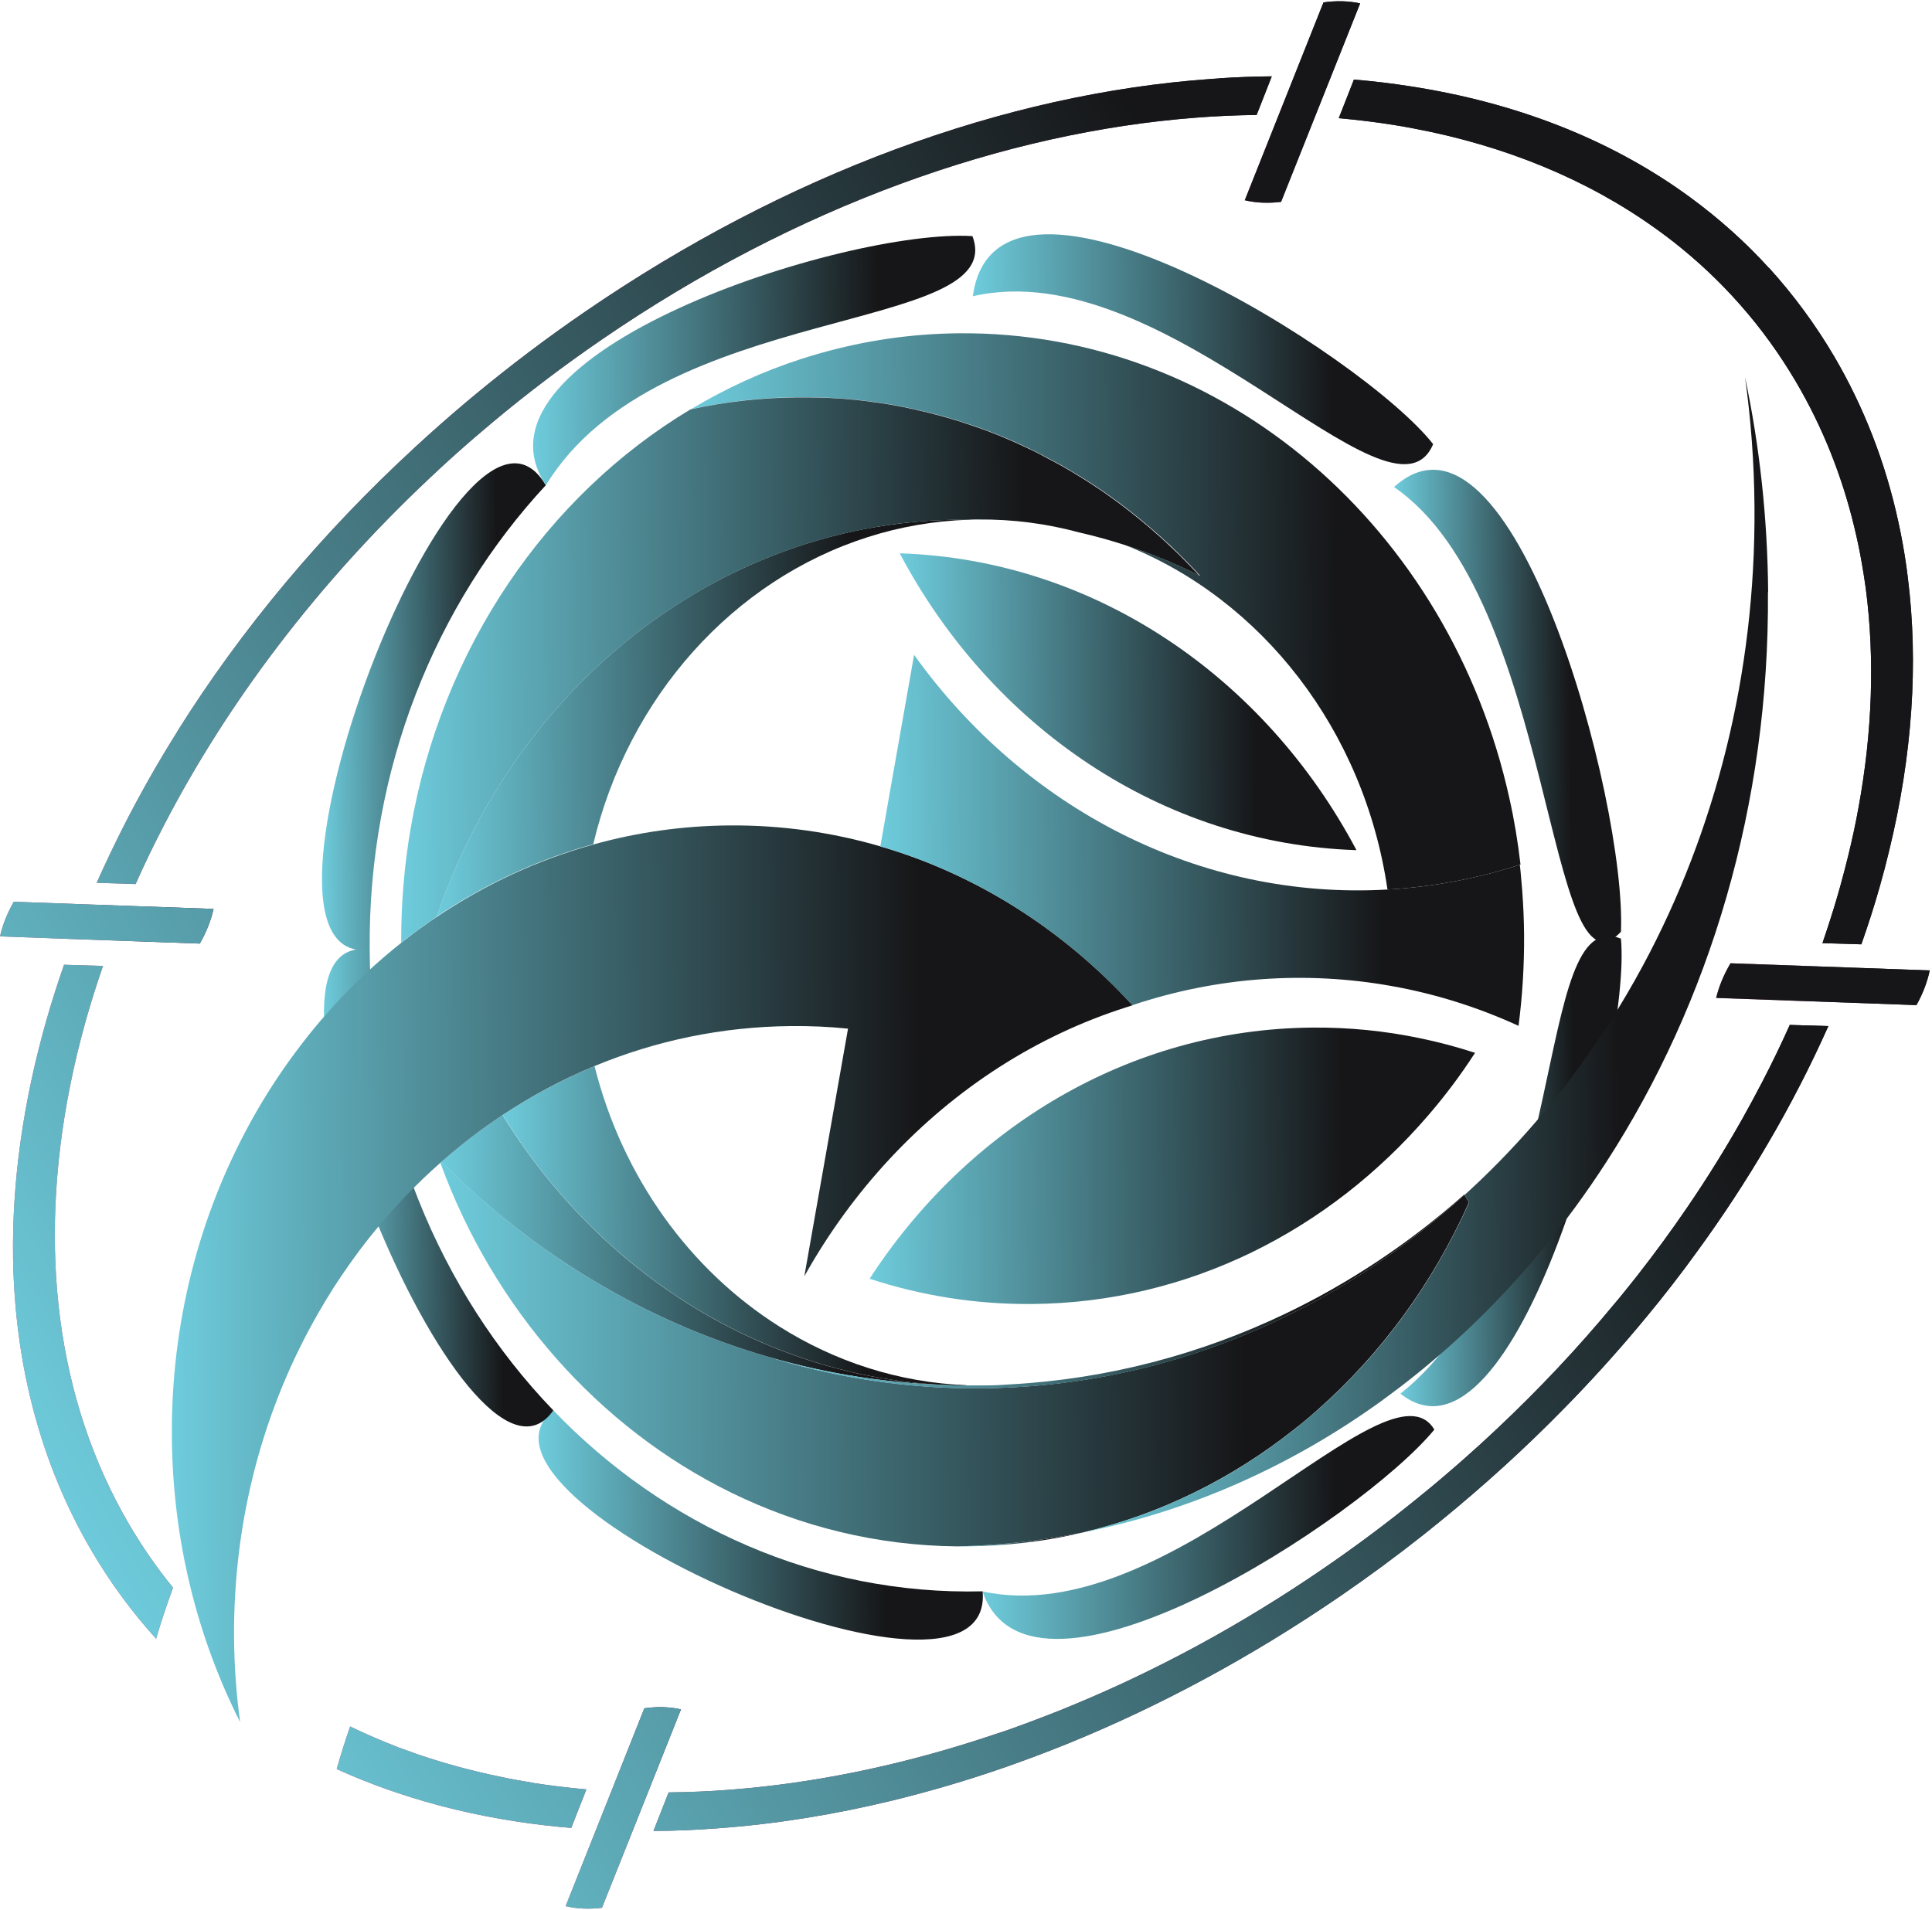 <svg width="358" height="354" viewBox="0 0 358 354" fill="none" xmlns="http://www.w3.org/2000/svg">
<path d="M225.933 14.527C225.456 14.546 224.96 14.586 224.483 14.626C186.084 17.323 145.556 32.297 108.479 57.723C101.412 62.562 94.621 67.699 88.123 73.074C87.499 73.59 86.893 74.105 86.269 74.621C83.094 77.299 79.992 80.036 76.963 82.832C59.617 98.798 44.713 116.608 32.856 135.549V135.588C29.35 141.161 26.119 146.854 23.164 152.625C21.31 156.255 19.567 159.924 17.915 163.613L22.797 163.771L25.128 163.851C26.78 160.142 28.561 156.453 30.47 152.784C42.235 130.134 58.847 108.139 79.606 88.623C81.992 86.362 84.434 84.141 86.948 81.959C87.536 81.444 88.123 80.928 88.729 80.432C88.967 80.214 89.206 80.016 89.445 79.817C90.032 79.302 90.619 78.806 91.225 78.31C97.668 72.915 104.441 67.779 111.562 62.9C147.667 38.128 186.286 24.503 221.656 21.805C225.419 21.508 229.164 21.349 232.853 21.309L235.074 15.657L235.661 14.15C232.467 14.169 229.237 14.289 226.006 14.507L225.933 14.527ZM11.876 178.785C10.664 182.256 9.563 185.687 8.59 189.118C4.259 204.33 2.203 219.146 2.423 233.207C2.423 233.207 2.423 233.207 2.423 233.227C2.753 253.1 7.617 271.505 17.015 287.491C20.466 293.361 24.449 298.776 28.928 303.714C29.846 300.561 30.91 297.407 32.066 294.254C29.13 290.664 26.45 286.797 24.027 282.691C10.279 259.288 7.104 230.926 12.941 201.494C13.73 197.508 14.684 193.501 15.804 189.495C16.777 186.004 17.878 182.514 19.089 179.023L11.876 178.805V178.785ZM98.842 330.43C96.787 330.092 94.731 329.735 92.73 329.299C87.297 328.189 82.047 326.741 76.981 324.995C76.376 324.777 75.77 324.559 75.183 324.341C74.705 324.162 74.228 323.984 73.751 323.825C73.145 323.587 72.558 323.349 71.971 323.111C69.548 322.139 67.18 321.088 64.885 319.978C63.968 322.615 63.142 325.233 62.389 327.871C65.381 329.22 68.465 330.469 71.64 331.6C72.264 331.818 72.888 332.036 73.549 332.254C80.579 334.634 88.031 336.419 95.85 337.609C99.118 338.105 102.458 338.502 105.854 338.779L107.01 335.824L108.662 331.64C105.34 331.342 102.073 330.945 98.842 330.45V330.43ZM327.804 49.691C323.454 44.891 318.608 40.568 313.358 36.7C312.899 36.363 312.441 36.026 311.963 35.688C297.867 25.673 280.76 18.989 261.34 15.994C257.926 15.459 254.439 15.042 250.878 14.745L249.226 18.969L248.069 21.904C251.593 22.222 255.063 22.638 258.477 23.194C259.67 23.392 260.863 23.59 262.056 23.828C278.814 27.002 294.012 33.19 306.787 42.352C307.228 42.67 307.668 42.987 308.127 43.324C308.311 43.463 308.476 43.602 308.659 43.721C309.1 44.058 309.54 44.395 309.981 44.733C314.496 48.263 318.681 52.19 322.481 56.513C326.335 60.877 329.786 65.656 332.833 70.833C337.734 79.183 341.295 88.147 343.571 97.568C344.14 99.889 344.635 102.249 345.039 104.649C345.149 105.244 345.241 105.839 345.333 106.414C345.388 106.731 345.425 107.048 345.48 107.366C345.572 107.961 345.645 108.536 345.737 109.131C347.425 122.122 346.93 135.767 344.379 149.69C343.846 152.685 343.185 155.679 342.451 158.694C341.992 160.558 341.497 162.442 340.983 164.307C340.634 165.536 340.285 166.766 339.9 168.016C339.698 168.69 339.478 169.384 339.257 170.078C338.817 171.467 338.358 172.875 337.881 174.263C337.826 174.442 337.771 174.62 337.697 174.799L341.79 174.918L344.911 175.017C346.159 171.467 347.297 167.936 348.288 164.426C348.931 162.185 349.518 159.944 350.05 157.722C354.364 140.031 355.52 122.935 353.519 107.029C353.446 106.414 353.372 105.799 353.281 105.184C352.877 102.288 352.363 99.413 351.739 96.596C349.353 85.688 345.388 75.454 339.863 66.033C336.376 60.123 332.356 54.669 327.841 49.691H327.804ZM331.64 189.971C330.025 193.581 328.281 197.19 326.409 200.78C325.253 203.001 324.059 205.203 322.83 207.404C319.709 212.938 316.295 218.432 312.606 223.826C309.724 228.051 306.677 232.216 303.465 236.321C302.951 236.976 302.437 237.63 301.905 238.285C301.501 238.8 301.079 239.316 300.657 239.832C300.143 240.466 299.61 241.121 299.06 241.755C292.47 249.728 285.22 257.443 277.401 264.802C275.51 266.587 273.565 268.372 271.582 270.117C270.72 270.89 269.875 271.624 268.994 272.378C267.728 273.489 266.443 274.56 265.14 275.65C264.258 276.384 263.341 277.138 262.423 277.872C256.953 282.314 251.245 286.578 245.316 290.644C229.953 301.196 214.112 309.724 198.272 316.229C196.95 316.784 195.629 317.3 194.307 317.816C193.555 318.113 192.784 318.411 192.031 318.688C190.508 319.264 188.984 319.839 187.461 320.374C187.369 320.394 187.296 320.434 187.204 320.473C186.543 320.711 185.882 320.93 185.221 321.148C185.166 321.148 185.13 321.187 185.075 321.187C184.689 321.326 184.304 321.445 183.937 321.564C183.331 321.763 182.743 321.961 182.138 322.159C182.009 322.199 181.899 322.239 181.771 322.278C166.077 327.375 150.53 330.509 135.553 331.679C131.625 331.996 127.733 332.155 123.897 332.195L121.089 339.335C124.98 339.335 128.926 339.156 132.873 338.859C143.592 338.085 154.495 336.34 165.435 333.682C172.153 332.036 178.889 330.073 185.607 327.752C185.919 327.633 186.249 327.534 186.58 327.415C187.314 327.157 188.066 326.899 188.801 326.622C190.93 325.868 193.041 325.055 195.17 324.222C195.978 323.905 196.785 323.587 197.574 323.27C214.847 316.269 231.935 307.066 248.345 295.821C253.668 292.171 258.844 288.344 263.855 284.377C264.827 283.603 265.782 282.83 266.736 282.057C274.904 275.412 282.65 268.372 289.864 260.994C294.636 256.134 299.188 251.117 303.502 245.98C304.052 245.306 304.621 244.651 305.172 243.977C308.384 240.089 311.468 236.123 314.386 232.077C319.14 225.572 323.509 218.908 327.492 212.105C329.621 208.495 331.622 204.846 333.512 201.177C335.384 197.547 337.147 193.858 338.799 190.169L331.585 189.951L331.64 189.971Z" fill="url(#paint0_linear_357_136)"/>
<path d="M252.034 0.623L237.386 37.414C235 37.711 232.724 37.612 230.65 37.116L245.242 0.445C247.629 0.108 249.923 0.167 252.016 0.623H252.034Z" fill="url(#paint1_linear_357_136)"/>
<path d="M126.191 316.784L117.216 339.335L111.544 353.575C109.158 353.872 106.882 353.773 104.808 353.277L113.288 331.977L119.4 316.606C121.786 316.269 124.08 316.328 126.173 316.804L126.191 316.784Z" fill="url(#paint2_linear_357_136)"/>
<path d="M357.576 179.856C357.135 181.998 356.291 184.18 355.116 186.282L333.567 185.508L318.002 184.953C318.516 182.811 319.416 180.629 320.664 178.527L336.137 179.082L343.332 179.34L357.613 179.856H357.576Z" fill="url(#paint3_linear_357_136)"/>
<path d="M39.574 168.452C39.096 170.594 38.234 172.756 37.022 174.878L13.62 174.045L0 173.549C0.477 171.407 1.34 169.245 2.551 167.123L16.171 167.619L39.574 168.452Z" fill="url(#paint4_linear_357_136)"/>
<path d="M225.933 14.527C225.456 14.546 224.96 14.586 224.483 14.626C186.084 17.323 145.556 32.297 108.479 57.723C101.412 62.562 94.621 67.699 88.123 73.074C87.499 73.59 86.893 74.105 86.269 74.621C83.094 77.299 79.992 80.036 76.963 82.832C59.617 98.798 44.713 116.608 32.856 135.549V135.588C29.35 141.161 26.119 146.854 23.164 152.625C21.31 156.255 19.567 159.924 17.915 163.613L22.797 163.771L25.128 163.851C26.78 160.142 28.561 156.453 30.47 152.784C42.235 130.134 58.847 108.139 79.606 88.623C81.992 86.362 84.434 84.141 86.948 81.959C87.536 81.444 88.123 80.928 88.729 80.432C88.967 80.214 89.206 80.016 89.445 79.817C90.032 79.302 90.619 78.806 91.225 78.31C97.668 72.915 104.441 67.779 111.562 62.9C147.667 38.128 186.286 24.503 221.656 21.805C225.419 21.508 229.164 21.349 232.853 21.309L235.074 15.657L235.661 14.15C232.467 14.169 229.237 14.289 226.006 14.507L225.933 14.527ZM11.876 178.785C10.664 182.256 9.563 185.687 8.59 189.118C4.259 204.33 2.203 219.146 2.423 233.207C2.423 233.207 2.423 233.207 2.423 233.227C2.753 253.1 7.617 271.505 17.015 287.491C20.466 293.361 24.449 298.776 28.928 303.714C29.846 300.561 30.91 297.407 32.066 294.254C29.13 290.664 26.45 286.797 24.027 282.691C10.279 259.288 7.104 230.926 12.941 201.494C13.73 197.508 14.684 193.501 15.804 189.495C16.777 186.004 17.878 182.514 19.089 179.023L11.876 178.805V178.785ZM98.842 330.43C96.787 330.092 94.731 329.735 92.73 329.299C87.297 328.189 82.047 326.741 76.981 324.995C76.376 324.777 75.77 324.559 75.183 324.341C74.705 324.162 74.228 323.984 73.751 323.825C73.145 323.587 72.558 323.349 71.971 323.111C69.548 322.139 67.18 321.088 64.885 319.978C63.968 322.615 63.142 325.233 62.389 327.871C65.381 329.22 68.465 330.469 71.64 331.6C72.264 331.818 72.888 332.036 73.549 332.254C80.579 334.634 88.031 336.419 95.85 337.609C99.118 338.105 102.458 338.502 105.854 338.779L107.01 335.824L108.662 331.64C105.34 331.342 102.073 330.945 98.842 330.45V330.43ZM327.804 49.691C323.454 44.891 318.608 40.568 313.358 36.7C312.899 36.363 312.441 36.026 311.963 35.688C297.867 25.673 280.76 18.989 261.34 15.994C257.926 15.459 254.439 15.042 250.878 14.745L249.226 18.969L248.069 21.904C251.593 22.222 255.063 22.638 258.477 23.194C259.67 23.392 260.863 23.59 262.056 23.828C278.814 27.002 294.012 33.19 306.787 42.352C307.228 42.67 307.668 42.987 308.127 43.324C308.311 43.463 308.476 43.602 308.659 43.721C309.1 44.058 309.54 44.395 309.981 44.733C314.496 48.263 318.681 52.19 322.481 56.513C326.335 60.877 329.786 65.656 332.833 70.833C337.734 79.183 341.295 88.147 343.571 97.568C344.14 99.889 344.635 102.249 345.039 104.649C345.149 105.244 345.241 105.839 345.333 106.414C345.388 106.731 345.425 107.048 345.48 107.366C345.572 107.961 345.645 108.536 345.737 109.131C347.425 122.122 346.93 135.767 344.379 149.69C343.846 152.685 343.185 155.679 342.451 158.694C341.992 160.558 341.497 162.442 340.983 164.307C340.634 165.536 340.285 166.766 339.9 168.016C339.698 168.69 339.478 169.384 339.257 170.078C338.817 171.467 338.358 172.875 337.881 174.263C337.826 174.442 337.771 174.62 337.697 174.799L341.79 174.918L344.911 175.017C346.159 171.467 347.297 167.936 348.288 164.426C348.931 162.185 349.518 159.944 350.05 157.722C354.364 140.031 355.52 122.935 353.519 107.029C353.446 106.414 353.372 105.799 353.281 105.184C352.877 102.288 352.363 99.413 351.739 96.596C349.353 85.688 345.388 75.454 339.863 66.033C336.376 60.123 332.356 54.669 327.841 49.691H327.804ZM331.64 189.971C330.025 193.581 328.281 197.19 326.409 200.78C325.253 203.001 324.059 205.203 322.83 207.404C319.709 212.938 316.295 218.432 312.606 223.826C309.724 228.051 306.677 232.216 303.465 236.321C302.951 236.976 302.437 237.63 301.905 238.285C301.501 238.8 301.079 239.316 300.657 239.832C300.143 240.466 299.61 241.121 299.06 241.755C292.47 249.728 285.22 257.443 277.401 264.802C275.51 266.587 273.565 268.372 271.582 270.117C270.72 270.89 269.875 271.624 268.994 272.378C267.728 273.489 266.443 274.56 265.14 275.65C264.258 276.384 263.341 277.138 262.423 277.872C256.953 282.314 251.245 286.578 245.316 290.644C229.953 301.196 214.112 309.724 198.272 316.229C196.95 316.784 195.629 317.3 194.307 317.816C193.555 318.113 192.784 318.411 192.031 318.688C190.508 319.264 188.984 319.839 187.461 320.374C187.369 320.394 187.296 320.434 187.204 320.473C186.543 320.711 185.882 320.93 185.221 321.148C185.166 321.148 185.13 321.187 185.075 321.187C184.689 321.326 184.304 321.445 183.937 321.564C183.331 321.763 182.743 321.961 182.138 322.159C182.009 322.199 181.899 322.239 181.771 322.278C166.077 327.375 150.53 330.509 135.553 331.679C131.625 331.996 127.733 332.155 123.897 332.195L121.089 339.335C124.98 339.335 128.926 339.156 132.873 338.859C143.592 338.085 154.495 336.34 165.435 333.682C172.153 332.036 178.889 330.073 185.607 327.752C185.919 327.633 186.249 327.534 186.58 327.415C187.314 327.157 188.066 326.899 188.801 326.622C190.93 325.868 193.041 325.055 195.17 324.222C195.978 323.905 196.785 323.587 197.574 323.27C214.847 316.269 231.935 307.066 248.345 295.821C253.668 292.171 258.844 288.344 263.855 284.377C264.827 283.603 265.782 282.83 266.736 282.057C274.904 275.412 282.65 268.372 289.864 260.994C294.636 256.134 299.188 251.117 303.502 245.98C304.052 245.306 304.621 244.651 305.172 243.977C308.384 240.089 311.468 236.123 314.386 232.077C319.14 225.572 323.509 218.908 327.492 212.105C329.621 208.495 331.622 204.846 333.512 201.177C335.384 197.547 337.147 193.858 338.799 190.169L331.585 189.951L331.64 189.971Z" fill="url(#paint5_linear_357_136)"/>
<path d="M252.034 0.623L237.386 37.414C235 37.711 232.724 37.612 230.65 37.116L245.242 0.445C247.629 0.108 249.923 0.167 252.016 0.623H252.034Z" fill="url(#paint6_linear_357_136)"/>
<path d="M126.191 316.784L117.216 339.335L111.544 353.575C109.158 353.872 106.882 353.773 104.808 353.277L113.288 331.977L119.4 316.606C121.786 316.269 124.08 316.328 126.173 316.804L126.191 316.784Z" fill="url(#paint7_linear_357_136)"/>
<path d="M357.576 179.856C357.135 181.998 356.291 184.18 355.116 186.282L333.567 185.508L318.002 184.953C318.516 182.811 319.416 180.629 320.664 178.527L336.137 179.082L343.332 179.34L357.613 179.856H357.576Z" fill="url(#paint8_linear_357_136)"/>
<path d="M39.574 168.452C39.096 170.594 38.234 172.756 37.022 174.878L13.62 174.045L0 173.549C0.477 171.407 1.34 169.245 2.551 167.123L16.171 167.619L39.574 168.452Z" fill="url(#paint9_linear_357_136)"/>
<path d="M101.137 89.932C80.726 111.927 68.207 142.431 68.501 176.008C40.913 179.717 85.278 62.899 101.137 89.932Z" fill="url(#paint10_linear_357_136)"/>
<path d="M180.192 43.761C187.149 62.086 121.988 55.68 101.155 89.932C84.892 65.458 156.789 42.313 180.192 43.761Z" fill="url(#paint11_linear_357_136)"/>
<path d="M265.562 82.316C257.944 100.325 216.26 46.577 180.265 54.907C184.56 23.015 252.75 65.914 265.562 82.316Z" fill="url(#paint12_linear_357_136)"/>
<path d="M300.363 172.696C286.505 187.333 288.248 110.717 258.311 90.269C280.209 70.416 301.409 148.381 300.363 172.696Z" fill="url(#paint13_linear_357_136)"/>
<path d="M300.363 173.965C302.327 195.445 280.705 275.135 259.504 258.296C291.773 232.513 283.696 167.163 300.363 173.965Z" fill="url(#paint14_linear_357_136)"/>
<path d="M265.782 264.96C252.401 281.263 191.04 321.425 182.064 294.948C217.214 302.584 257.265 250.621 265.782 264.96Z" fill="url(#paint15_linear_357_136)"/>
<path d="M182.083 294.928C184.487 322.913 81.937 277.832 102.532 261.39C123.034 282.77 151.43 295.702 182.083 294.928Z" fill="url(#paint16_linear_357_136)"/>
<path d="M102.532 261.39C86.893 283.841 41.317 171.962 68.501 176.008C68.685 208.356 81.258 239.336 102.532 261.39Z" fill="url(#paint17_linear_357_136)"/>
<path d="M281.622 160.261C278.942 161.133 276.226 161.907 273.454 162.522C272.316 162.799 271.16 163.037 270.003 163.256C265.672 164.089 261.377 164.624 257.1 164.862C252.786 135.291 233.789 111.035 208.477 101.019C213.286 102.566 217.93 104.49 222.427 106.751C221.289 105.521 220.133 104.311 218.958 103.161C218.719 102.923 218.481 102.685 218.242 102.447C218.077 102.288 217.93 102.13 217.765 101.991C217.214 101.435 216.645 100.9 216.076 100.404C215.636 99.988 215.213 99.611 214.773 99.214C214.7 99.135 214.608 99.055 214.516 98.996C214.204 98.738 213.91 98.441 213.598 98.183C213.158 97.806 212.699 97.409 212.24 97.032C212.185 96.973 212.112 96.933 212.056 96.874C211.579 96.477 211.102 96.1 210.625 95.704L210.221 95.386L209.835 95.069C209.45 94.772 209.083 94.474 208.716 94.196C208.587 94.097 208.459 94.018 208.349 93.919C208.202 93.82 208.055 93.701 207.908 93.582C207.743 93.463 207.559 93.324 207.413 93.205C207.119 92.987 206.825 92.768 206.513 92.55C206.036 92.193 205.559 91.876 205.081 91.519C204.843 91.34 204.604 91.182 204.366 91.023C203.852 90.666 203.338 90.329 202.824 89.992C202.512 89.793 202.218 89.595 201.906 89.397C201.557 89.179 201.227 88.96 200.878 88.742C200.768 88.663 200.658 88.603 200.548 88.544C200.309 88.385 200.071 88.246 199.85 88.108C199.41 87.85 198.969 87.572 198.529 87.314C198.437 87.275 198.364 87.215 198.272 87.156C197.739 86.838 197.207 86.541 196.693 86.243C196.326 86.045 195.977 85.847 195.629 85.668C195.261 85.47 194.913 85.271 194.546 85.093C194.491 85.073 194.454 85.033 194.399 85.014C194.087 84.835 193.775 84.676 193.463 84.518C193.077 84.319 192.692 84.121 192.288 83.903C192.068 83.804 191.847 83.685 191.627 83.566C191.15 83.328 190.673 83.11 190.196 82.891C189.406 82.515 188.617 82.158 187.828 81.801C187.516 81.662 187.185 81.523 186.855 81.384C186.488 81.225 186.102 81.067 185.735 80.908C185.35 80.769 184.983 80.611 184.597 80.452C184.285 80.313 183.955 80.194 183.624 80.075C183.459 80.016 183.312 79.956 183.147 79.877H183.129C182.853 79.778 182.596 79.678 182.321 79.579C182.064 79.48 181.807 79.381 181.532 79.302C180.963 79.084 180.394 78.905 179.807 78.707C179.494 78.607 179.182 78.489 178.852 78.389C178.467 78.27 178.063 78.132 177.696 78.013C177.494 77.953 177.31 77.894 177.108 77.834C177.035 77.814 176.961 77.794 176.888 77.775C176.76 77.735 176.649 77.695 176.521 77.655C176.007 77.517 175.511 77.358 174.997 77.219C174.722 77.14 174.428 77.061 174.153 76.981C173.914 76.922 173.676 76.862 173.437 76.803C173.052 76.704 172.666 76.604 172.281 76.505C171.712 76.366 171.161 76.228 170.592 76.109C170.556 76.109 170.519 76.069 170.482 76.069C170.464 76.069 170.445 76.069 170.427 76.069C169.931 75.95 169.418 75.831 168.922 75.732C168.867 75.732 168.83 75.712 168.775 75.692C168.39 75.593 167.986 75.533 167.6 75.434C166.811 75.275 166.022 75.137 165.233 74.998C164.443 74.859 163.654 74.74 162.865 74.621C162.057 74.502 161.268 74.383 160.479 74.304C160.075 74.244 159.671 74.204 159.286 74.165C158.882 74.105 158.478 74.066 158.074 74.046C157.34 73.966 156.606 73.907 155.853 73.847C155.78 73.847 155.706 73.847 155.633 73.847C154.862 73.788 154.109 73.748 153.32 73.709C152.494 73.669 151.686 73.649 150.842 73.629C150.438 73.629 150.016 73.629 149.612 73.609C149.043 73.609 148.474 73.609 147.924 73.609C141.114 73.669 134.488 74.423 128.063 75.831C134.506 71.963 141.371 68.81 148.584 66.489C149.631 66.152 150.677 65.835 151.723 65.537C151.87 65.498 152.017 65.458 152.164 65.418C160.313 63.118 168.848 61.848 177.659 61.769C227.071 61.333 268.7 98.163 279.695 147.964C280.594 151.97 281.273 156.076 281.751 160.241L281.622 160.261Z" fill="url(#paint18_linear_357_136)"/>
<path d="M155.725 73.867C156.459 73.927 157.193 73.986 157.946 74.066C157.138 73.986 156.33 73.927 155.504 73.867C155.578 73.867 155.651 73.867 155.725 73.867Z" fill="url(#paint19_linear_357_136)"/>
<path d="M159.157 74.185C159.561 74.244 159.947 74.284 160.35 74.323C159.543 74.224 158.753 74.145 157.946 74.066C158.35 74.085 158.753 74.125 159.157 74.185Z" fill="url(#paint20_linear_357_136)"/>
<path d="M176.448 77.675C176.576 77.715 176.686 77.755 176.815 77.794C176.191 77.596 175.567 77.418 174.924 77.239C175.438 77.378 175.934 77.537 176.448 77.675Z" fill="url(#paint21_linear_357_136)"/>
<path d="M177.622 78.032C178.008 78.151 178.393 78.29 178.779 78.409C178.191 78.211 177.622 78.032 177.017 77.854C177.219 77.913 177.402 77.973 177.604 78.032H177.622Z" fill="url(#paint22_linear_357_136)"/>
<path d="M182.248 79.619C182.523 79.718 182.78 79.817 183.055 79.916C182.541 79.718 181.991 79.52 181.458 79.321C181.734 79.421 181.991 79.52 182.248 79.599V79.619Z" fill="url(#paint23_linear_357_136)"/>
<path d="M183.074 79.916C183.239 79.976 183.386 80.035 183.551 80.115C183.386 80.055 183.221 79.996 183.055 79.916H183.074Z" fill="url(#paint24_linear_357_136)"/>
<path d="M193.408 84.538C193.72 84.696 194.032 84.855 194.344 85.034C192.949 84.3 191.554 83.606 190.141 82.931C190.618 83.149 191.095 83.368 191.572 83.606C191.793 83.725 192.013 83.824 192.233 83.943C192.637 84.141 193.022 84.339 193.408 84.558V84.538Z" fill="url(#paint25_linear_357_136)"/>
<path d="M199.777 88.108C200.016 88.246 200.236 88.385 200.474 88.544C199.208 87.751 197.923 86.997 196.62 86.263C197.134 86.561 197.666 86.858 198.198 87.175C198.272 87.235 198.364 87.275 198.455 87.334C198.896 87.592 199.336 87.87 199.777 88.127V88.108Z" fill="url(#paint26_linear_357_136)"/>
<path d="M202.769 89.992C203.283 90.329 203.797 90.666 204.311 91.023C203.062 90.17 201.796 89.337 200.493 88.544C200.603 88.603 200.713 88.663 200.823 88.742C201.172 88.96 201.502 89.179 201.851 89.397C202.163 89.595 202.457 89.793 202.769 89.992Z" fill="url(#paint27_linear_357_136)"/>
<path d="M209.799 95.069L210.184 95.386C209.56 94.891 208.936 94.395 208.294 93.919C208.422 94.018 208.551 94.097 208.661 94.196C209.028 94.494 209.413 94.772 209.78 95.069H209.799Z" fill="url(#paint28_linear_357_136)"/>
<path d="M210.588 95.704C211.065 96.1 211.543 96.477 212.02 96.874C211.414 96.358 210.808 95.862 210.184 95.386L210.588 95.704Z" fill="url(#paint29_linear_357_136)"/>
<path d="M218.94 103.161C218.554 102.764 218.15 102.387 217.747 102.011C217.912 102.149 218.059 102.308 218.224 102.467C218.462 102.705 218.701 102.923 218.94 103.181V103.161Z" fill="url(#paint30_linear_357_136)"/>
<path d="M179.568 96.319C173.07 96.537 166.811 97.627 160.846 99.531C135.883 107.465 116.426 129.162 109.929 156.453C99.54 159.329 89.793 163.89 80.928 169.86C93.519 132.95 123.493 105.105 160.222 98.044C165.912 96.953 171.767 96.358 177.733 96.299C178.357 96.299 178.962 96.299 179.586 96.299L179.568 96.319Z" fill="url(#paint31_linear_357_136)"/>
<path d="M222.409 106.751C217.912 104.49 213.268 102.566 208.459 101.019C205.706 100.126 202.897 99.353 200.052 98.698C200.015 98.698 199.997 98.698 199.96 98.679C193.977 97.052 187.681 96.219 181.22 96.279C180.651 96.279 180.119 96.279 179.568 96.319C178.962 96.319 178.338 96.319 177.732 96.319C177.274 96.319 176.815 96.319 176.356 96.338C170.849 96.457 165.453 97.032 160.222 98.064C123.493 105.124 93.501 132.97 80.928 169.88C80.193 170.376 79.478 170.872 78.762 171.387C77.275 172.458 75.788 173.549 74.338 174.719C74.32 167.5 74.907 160.439 76.082 153.597C81.827 120.158 101.265 91.856 127.953 75.871C134.378 74.462 141.004 73.709 147.814 73.649C148.383 73.649 148.952 73.649 149.502 73.649C149.906 73.649 150.328 73.649 150.732 73.669C150.787 73.669 150.824 73.669 150.879 73.669C151.191 73.669 151.503 73.669 151.833 73.689C152.292 73.689 152.751 73.709 153.21 73.728C153.999 73.768 154.752 73.808 155.523 73.867C155.596 73.867 155.67 73.867 155.743 73.867C156.477 73.927 157.211 73.986 157.964 74.066C158.368 74.085 158.772 74.125 159.175 74.185C159.579 74.244 159.965 74.284 160.368 74.323C161.176 74.423 161.965 74.522 162.755 74.641C163.562 74.76 164.352 74.879 165.122 75.018C165.912 75.156 166.701 75.295 167.49 75.454C167.876 75.533 168.28 75.613 168.665 75.712C168.72 75.712 168.757 75.732 168.812 75.751C169.307 75.851 169.821 75.95 170.317 76.089C170.335 76.089 170.354 76.089 170.372 76.089C170.409 76.089 170.445 76.109 170.482 76.128C171.051 76.247 171.62 76.386 172.171 76.525C172.556 76.624 172.942 76.723 173.327 76.823C173.566 76.882 173.804 76.942 174.043 77.001C174.318 77.08 174.612 77.16 174.887 77.239C175.401 77.378 175.897 77.537 176.411 77.675C176.539 77.715 176.649 77.755 176.778 77.794C176.851 77.814 176.925 77.834 176.998 77.854C177.2 77.913 177.384 77.973 177.586 78.032C177.971 78.151 178.356 78.29 178.742 78.409C179.054 78.508 179.366 78.627 179.696 78.727C180.284 78.925 180.853 79.123 181.422 79.322C181.697 79.421 181.954 79.52 182.211 79.599C182.486 79.698 182.743 79.797 183.019 79.897H183.037C183.202 79.956 183.349 80.016 183.514 80.095C183.845 80.214 184.175 80.333 184.487 80.472C184.873 80.611 185.24 80.769 185.625 80.928C185.992 81.087 186.378 81.245 186.745 81.404C187.075 81.543 187.406 81.682 187.718 81.82C188.507 82.177 189.296 82.534 190.085 82.911C190.563 83.129 191.04 83.348 191.517 83.586C191.737 83.705 191.958 83.804 192.178 83.923C192.582 84.121 192.967 84.319 193.353 84.538C193.665 84.696 193.977 84.855 194.289 85.033C194.344 85.053 194.38 85.093 194.436 85.113C194.784 85.311 195.151 85.49 195.518 85.688C195.867 85.886 196.216 86.065 196.583 86.263C197.097 86.561 197.629 86.858 198.162 87.175C198.235 87.235 198.327 87.275 198.419 87.334C198.859 87.592 199.3 87.87 199.74 88.127C199.979 88.266 200.199 88.405 200.438 88.564C200.548 88.623 200.658 88.683 200.768 88.762C201.117 88.98 201.447 89.198 201.796 89.417C202.108 89.615 202.402 89.813 202.714 90.012C203.228 90.349 203.742 90.686 204.256 91.043C204.494 91.201 204.733 91.38 204.971 91.539C205.449 91.876 205.926 92.213 206.403 92.57C206.697 92.788 207.009 93.006 207.302 93.225C207.468 93.344 207.633 93.463 207.798 93.601C207.945 93.701 208.092 93.82 208.239 93.939C208.367 94.038 208.496 94.117 208.606 94.216C208.973 94.514 209.358 94.791 209.725 95.089L210.111 95.406L210.515 95.724C210.992 96.12 211.469 96.497 211.946 96.894C212.02 96.953 212.075 96.993 212.13 97.052C212.589 97.429 213.048 97.806 213.488 98.203C213.8 98.46 214.094 98.758 214.406 99.016C214.479 99.095 214.571 99.174 214.663 99.234C215.103 99.631 215.544 100.027 215.966 100.424C216.535 100.94 217.104 101.475 217.655 102.011C217.82 102.149 217.967 102.308 218.132 102.467C218.371 102.705 218.609 102.923 218.848 103.181C220.023 104.331 221.179 105.541 222.317 106.771L222.409 106.751Z" fill="url(#paint32_linear_357_136)"/>
<path d="M176.705 256.729C164.884 256.472 153.412 254.667 142.454 251.513C119.473 244.889 98.75 232.275 81.772 215.338C82.157 215 82.561 214.643 82.947 214.326C86.177 211.549 89.591 208.991 93.115 206.651C105.065 226.008 122.41 241.141 142.803 249.51C153.375 253.854 164.774 256.392 176.668 256.749L176.705 256.729Z" fill="url(#paint33_linear_357_136)"/>
<path d="M199.226 284.298C199.226 284.298 199.135 284.357 199.098 284.377C196.051 285.051 192.949 285.567 189.81 285.924C186.341 286.34 182.817 286.559 179.238 286.598C178.614 286.598 178.008 286.598 177.384 286.598C184.818 286.42 192.105 285.646 199.226 284.298Z" fill="url(#paint34_linear_357_136)"/>
<path d="M179.091 256.769C178.467 256.769 177.824 256.769 177.2 256.749C177.035 256.749 176.87 256.749 176.705 256.749C164.81 256.392 153.412 253.854 142.839 249.51C122.428 241.121 105.083 226.008 93.152 206.651C98.512 203.1 104.22 200.066 110.167 197.587C115.325 218.134 127.807 235.369 144.4 245.841C154.66 252.326 166.481 256.234 179.091 256.729C179.091 256.729 179.091 256.769 179.091 256.789V256.769Z" fill="url(#paint35_linear_357_136)"/>
<path d="M200.64 284.04C200.126 284.159 199.612 284.278 199.079 284.397C199.134 284.377 199.171 284.337 199.208 284.317C199.685 284.238 200.162 284.139 200.621 284.04H200.64Z" fill="url(#paint36_linear_357_136)"/>
<path d="M209.835 186.321C209.45 186.44 209.083 186.559 208.716 186.678C200.364 189.336 192.472 193.085 185.148 197.785C170.354 207.285 157.927 220.633 149.043 236.539L157.138 190.645C153.651 190.288 150.126 190.129 146.529 190.169C133.717 190.288 121.456 192.886 110.149 197.587C104.184 200.046 98.493 203.1 93.134 206.65C89.591 208.991 86.195 211.549 82.965 214.326C82.561 214.663 82.176 215 81.79 215.337C81.717 215.397 81.662 215.456 81.588 215.516C79.386 217.46 77.257 219.502 75.219 221.625C73.255 223.667 71.365 225.79 69.566 227.991C68.226 229.617 66.923 231.303 65.675 233.029C65.326 233.505 64.995 233.961 64.665 234.437C62.664 237.253 60.81 240.169 59.067 243.203C48.971 260.696 43.208 281.382 43.373 303.516C43.41 308.831 43.795 314.047 44.493 319.164C36.563 303.456 31.993 285.468 31.846 266.309C31.681 245.226 36.912 225.452 46.126 208.515C46.273 208.237 46.42 207.959 46.567 207.702C49.026 203.259 51.761 199.035 54.753 195.008C56.277 192.966 57.855 190.962 59.507 189.039C59.746 188.761 59.984 188.483 60.223 188.225C60.7 187.69 61.178 187.154 61.655 186.619C65.583 182.295 69.841 178.309 74.375 174.719C75.825 173.569 77.293 172.458 78.799 171.407C79.514 170.891 80.23 170.395 80.964 169.919C89.83 163.95 99.576 159.388 109.965 156.512C117.987 154.271 126.393 153.061 135.057 152.982C144.785 152.902 154.201 154.251 163.158 156.869C181.11 162.105 197.152 172.438 209.872 186.321C209.872 186.321 209.872 186.321 209.891 186.341L209.835 186.321Z" fill="url(#paint37_linear_357_136)"/>
<path d="M282.412 173.291C282.448 179.003 282.1 184.636 281.384 190.13C281.31 190.09 281.255 190.05 281.182 190.03C273.638 186.599 265.819 184.16 257.889 182.752C241.847 179.876 225.364 181.086 209.817 186.302C197.097 172.419 181.073 162.086 163.122 156.85L169.381 121.368C189.81 149.888 222.354 166.865 257.1 164.862C261.377 164.624 265.672 164.089 270.004 163.256C271.16 163.037 272.316 162.799 273.454 162.522C276.226 161.887 278.961 161.134 281.622 160.261C281.659 160.658 281.714 161.034 281.751 161.411C281.861 162.581 281.971 163.791 282.063 164.981C282.265 167.718 282.393 170.495 282.412 173.291Z" fill="url(#paint38_linear_357_136)"/>
<path d="M272.188 222.854C265.543 237.789 255.925 250.899 244.178 261.271C242.783 262.521 241.351 263.711 239.883 264.861C228.374 273.984 215.085 280.628 200.64 284.02C200.162 284.119 199.703 284.198 199.226 284.298C192.104 285.646 184.817 286.42 177.384 286.598C162.461 286.459 148.272 282.909 135.461 276.622C110.975 264.623 91.519 242.668 81.588 215.496C81.662 215.437 81.717 215.377 81.79 215.318C98.75 232.275 119.492 244.889 142.472 251.494C153.761 254.984 165.6 256.987 177.787 257.265C177.953 257.265 178.118 257.265 178.283 257.265C178.907 257.265 179.55 257.265 180.174 257.285C180.779 257.285 181.385 257.285 182.009 257.285C184.12 257.285 186.212 257.205 188.287 257.086C206.33 256.055 223.492 251.315 239.185 243.521C250.804 237.749 261.615 230.312 271.362 221.446C271.655 221.902 271.931 222.359 272.206 222.835L272.188 222.854Z" fill="url(#paint39_linear_357_136)"/>
<path d="M271.343 221.466C261.597 230.312 250.786 237.769 239.167 243.54C223.492 251.335 206.33 256.095 188.268 257.106C186.194 257.225 184.102 257.285 181.991 257.305C181.385 257.305 180.779 257.305 180.155 257.305C179.531 257.305 178.889 257.305 178.265 257.285C178.099 257.285 177.934 257.285 177.769 257.285C165.563 257.007 153.724 255.004 142.454 251.513C153.412 254.667 164.884 256.472 176.704 256.729C176.87 256.729 177.035 256.729 177.2 256.729C177.824 256.749 178.467 256.749 179.091 256.769C179.605 256.769 180.118 256.769 180.632 256.769C180.908 256.769 181.183 256.769 181.458 256.769H181.514C181.826 256.769 182.156 256.769 182.468 256.769C184.065 256.769 185.643 256.69 187.222 256.571C205.265 255.579 222.427 250.998 238.121 243.501C250.143 237.749 261.303 230.292 271.325 221.387C271.343 221.406 271.362 221.446 271.38 221.466H271.343Z" fill="url(#paint40_linear_357_136)"/>
<path d="M327.602 109.726C327.895 149.253 316.754 185.826 297.683 215.318C293.92 221.149 289.845 226.702 285.495 231.938C277.768 241.26 269.141 249.609 259.798 256.789C258.421 257.84 257.045 258.871 255.65 259.883C239.185 271.704 220.592 280.053 200.676 284.02C215.122 280.628 228.429 273.984 239.919 264.861C241.37 263.711 242.801 262.521 244.215 261.271C255.98 250.899 265.58 237.789 272.224 222.854C271.949 222.378 271.674 221.922 271.38 221.466C271.729 221.169 272.059 220.851 272.39 220.554C282.1 211.589 290.763 201.216 298.105 189.733C300.344 186.222 302.474 182.593 304.474 178.884C317.782 154.113 325.344 124.997 325.106 93.919C325.05 85.767 324.445 77.755 323.362 69.94C326.06 82.713 327.528 96.041 327.638 109.746L327.602 109.726Z" fill="url(#paint41_linear_357_136)"/>
<path d="M273.326 195.128C270.664 199.253 267.727 203.16 264.552 206.829C246.27 228.051 220.261 241.418 191.315 241.676C180.816 241.775 170.684 240.129 161.139 236.995C179.256 209.09 209.175 190.744 243.132 190.447C249.96 190.387 256.623 191.062 263.084 192.41C266.571 193.124 269.985 194.037 273.326 195.128Z" fill="url(#paint42_linear_357_136)"/>
<path d="M251.355 157.563C215.14 156.373 183.643 134.557 166.719 102.546C202.934 103.736 234.413 125.572 251.355 157.563Z" fill="url(#paint43_linear_357_136)"/>
<defs>
<linearGradient id="paint0_linear_357_136" x1="2.405" y1="176.762" x2="354.455" y2="176.762" gradientUnits="userSpaceOnUse">
<stop stop-color="#BF5F8F"/>
<stop offset="0.42" stop-color="#713C63"/>
<stop offset="0.78" stop-color="#2E1D3D"/>
</linearGradient>
<linearGradient id="paint1_linear_357_136" x1="230.65" y1="18.89" x2="252.034" y2="18.89" gradientUnits="userSpaceOnUse">
<stop stop-color="#BF5F8F"/>
<stop offset="0.42" stop-color="#713C63"/>
<stop offset="0.78" stop-color="#2E1D3D"/>
</linearGradient>
<linearGradient id="paint2_linear_357_136" x1="104.808" y1="335.051" x2="126.191" y2="335.051" gradientUnits="userSpaceOnUse">
<stop stop-color="#BF5F8F"/>
<stop offset="0.42" stop-color="#713C63"/>
<stop offset="0.78" stop-color="#2E1D3D"/>
</linearGradient>
<linearGradient id="paint3_linear_357_136" x1="317.984" y1="182.414" x2="357.576" y2="182.414" gradientUnits="userSpaceOnUse">
<stop stop-color="#BF5F8F"/>
<stop offset="0.42" stop-color="#713C63"/>
<stop offset="0.78" stop-color="#2E1D3D"/>
</linearGradient>
<linearGradient id="paint4_linear_357_136" x1="-0.018" y1="170.991" x2="39.574" y2="170.991" gradientUnits="userSpaceOnUse">
<stop stop-color="#BF5F8F"/>
<stop offset="0.42" stop-color="#713C63"/>
<stop offset="0.78" stop-color="#2E1D3D"/>
</linearGradient>
<linearGradient id="paint5_linear_357_136" x1="14.66" y1="289.024" x2="350.964" y2="91.428" gradientUnits="userSpaceOnUse">
<stop stop-color="#6ECCDC"/>
<stop offset="0.78" stop-color="#161618"/>
<stop offset="1" stop-color="#161618"/>
</linearGradient>
<linearGradient id="paint6_linear_357_136" x1="14.659" y1="289.024" x2="350.964" y2="91.428" gradientUnits="userSpaceOnUse">
<stop stop-color="#6ECCDC"/>
<stop offset="0.78" stop-color="#161618"/>
<stop offset="1" stop-color="#161618"/>
</linearGradient>
<linearGradient id="paint7_linear_357_136" x1="14.66" y1="289.024" x2="350.964" y2="91.428" gradientUnits="userSpaceOnUse">
<stop stop-color="#6ECCDC"/>
<stop offset="0.78" stop-color="#161618"/>
<stop offset="1" stop-color="#161618"/>
</linearGradient>
<linearGradient id="paint8_linear_357_136" x1="14.659" y1="289.024" x2="350.964" y2="91.428" gradientUnits="userSpaceOnUse">
<stop stop-color="#6ECCDC"/>
<stop offset="0.78" stop-color="#161618"/>
<stop offset="1" stop-color="#161618"/>
</linearGradient>
<linearGradient id="paint9_linear_357_136" x1="14.66" y1="289.024" x2="350.964" y2="91.428" gradientUnits="userSpaceOnUse">
<stop stop-color="#6ECCDC"/>
<stop offset="0.78" stop-color="#161618"/>
<stop offset="1" stop-color="#161618"/>
</linearGradient>
<linearGradient id="paint10_linear_357_136" x1="59.426" y1="131.161" x2="101.458" y2="130.842" gradientUnits="userSpaceOnUse">
<stop stop-color="#6ECCDC"/>
<stop offset="0.78" stop-color="#161618"/>
<stop offset="1" stop-color="#161618"/>
</linearGradient>
<linearGradient id="paint11_linear_357_136" x1="98.662" y1="67.167" x2="180.854" y2="66.543" gradientUnits="userSpaceOnUse">
<stop stop-color="#6ECCDC"/>
<stop offset="0.78" stop-color="#161618"/>
<stop offset="1" stop-color="#161618"/>
</linearGradient>
<linearGradient id="paint12_linear_357_136" x1="180.348" y1="65.114" x2="265.44" y2="64.468" gradientUnits="userSpaceOnUse">
<stop stop-color="#6ECCDC"/>
<stop offset="0.78" stop-color="#161618"/>
<stop offset="1" stop-color="#161618"/>
</linearGradient>
<linearGradient id="paint13_linear_357_136" x1="258.639" y1="130.982" x2="300.103" y2="130.668" gradientUnits="userSpaceOnUse">
<stop stop-color="#6ECCDC"/>
<stop offset="0.78" stop-color="#161618"/>
<stop offset="1" stop-color="#161618"/>
</linearGradient>
<linearGradient id="paint14_linear_357_136" x1="259.221" y1="217.215" x2="300.812" y2="216.899" gradientUnits="userSpaceOnUse">
<stop stop-color="#6ECCDC"/>
<stop offset="0.78" stop-color="#161618"/>
<stop offset="1" stop-color="#161618"/>
</linearGradient>
<linearGradient id="paint15_linear_357_136" x1="182.006" y1="283.47" x2="265.941" y2="282.833" gradientUnits="userSpaceOnUse">
<stop stop-color="#6ECCDC"/>
<stop offset="0.78" stop-color="#161618"/>
<stop offset="1" stop-color="#161618"/>
</linearGradient>
<linearGradient id="paint16_linear_357_136" x1="99.933" y1="282.928" x2="182.033" y2="282.305" gradientUnits="userSpaceOnUse">
<stop stop-color="#6ECCDC"/>
<stop offset="0.78" stop-color="#161618"/>
<stop offset="1" stop-color="#161618"/>
</linearGradient>
<linearGradient id="paint17_linear_357_136" x1="60.286" y1="220.307" x2="102.227" y2="219.989" gradientUnits="userSpaceOnUse">
<stop stop-color="#6ECCDC"/>
<stop offset="0.78" stop-color="#161618"/>
<stop offset="1" stop-color="#161618"/>
</linearGradient>
<linearGradient id="paint18_linear_357_136" x1="128.241" y1="114.089" x2="281.282" y2="112.928" gradientUnits="userSpaceOnUse">
<stop stop-color="#6ECCDC"/>
<stop offset="0.78" stop-color="#161618"/>
<stop offset="1" stop-color="#161618"/>
</linearGradient>
<linearGradient id="paint19_linear_357_136" x1="155.524" y1="73.942" x2="157.947" y2="73.923" gradientUnits="userSpaceOnUse">
<stop stop-color="#6ECCDC"/>
<stop offset="0.78" stop-color="#161618"/>
<stop offset="1" stop-color="#161618"/>
</linearGradient>
<linearGradient id="paint20_linear_357_136" x1="157.968" y1="74.178" x2="160.372" y2="74.16" gradientUnits="userSpaceOnUse">
<stop stop-color="#6ECCDC"/>
<stop offset="0.78" stop-color="#161618"/>
<stop offset="1" stop-color="#161618"/>
</linearGradient>
<linearGradient id="paint21_linear_357_136" x1="174.935" y1="77.499" x2="176.807" y2="77.484" gradientUnits="userSpaceOnUse">
<stop stop-color="#6ECCDC"/>
<stop offset="0.78" stop-color="#161618"/>
<stop offset="1" stop-color="#161618"/>
</linearGradient>
<linearGradient id="paint22_linear_357_136" x1="177.032" y1="78.115" x2="178.794" y2="78.101" gradientUnits="userSpaceOnUse">
<stop stop-color="#6ECCDC"/>
<stop offset="0.78" stop-color="#161618"/>
<stop offset="1" stop-color="#161618"/>
</linearGradient>
<linearGradient id="paint23_linear_357_136" x1="181.467" y1="79.603" x2="183.064" y2="79.59" gradientUnits="userSpaceOnUse">
<stop stop-color="#6ECCDC"/>
<stop offset="0.78" stop-color="#161618"/>
<stop offset="1" stop-color="#161618"/>
</linearGradient>
<linearGradient id="paint24_linear_357_136" x1="183.067" y1="79.985" x2="183.563" y2="79.981" gradientUnits="userSpaceOnUse">
<stop stop-color="#6ECCDC"/>
<stop offset="0.78" stop-color="#161618"/>
<stop offset="1" stop-color="#161618"/>
</linearGradient>
<linearGradient id="paint25_linear_357_136" x1="190.146" y1="83.949" x2="194.331" y2="83.917" gradientUnits="userSpaceOnUse">
<stop stop-color="#6ECCDC"/>
<stop offset="0.78" stop-color="#161618"/>
<stop offset="1" stop-color="#161618"/>
</linearGradient>
<linearGradient id="paint26_linear_357_136" x1="196.633" y1="87.402" x2="200.488" y2="87.372" gradientUnits="userSpaceOnUse">
<stop stop-color="#6ECCDC"/>
<stop offset="0.78" stop-color="#161618"/>
<stop offset="1" stop-color="#161618"/>
</linearGradient>
<linearGradient id="paint27_linear_357_136" x1="200.506" y1="89.787" x2="204.306" y2="89.758" gradientUnits="userSpaceOnUse">
<stop stop-color="#6ECCDC"/>
<stop offset="0.78" stop-color="#161618"/>
<stop offset="1" stop-color="#161618"/>
</linearGradient>
<linearGradient id="paint28_linear_357_136" x1="208.307" y1="94.637" x2="210.18" y2="94.623" gradientUnits="userSpaceOnUse">
<stop stop-color="#6ECCDC"/>
<stop offset="0.78" stop-color="#161618"/>
<stop offset="1" stop-color="#161618"/>
</linearGradient>
<linearGradient id="paint29_linear_357_136" x1="210.191" y1="96.108" x2="212.026" y2="96.094" gradientUnits="userSpaceOnUse">
<stop stop-color="#6ECCDC"/>
<stop offset="0.78" stop-color="#161618"/>
<stop offset="1" stop-color="#161618"/>
</linearGradient>
<linearGradient id="paint30_linear_357_136" x1="217.766" y1="102.566" x2="218.941" y2="102.557" gradientUnits="userSpaceOnUse">
<stop stop-color="#6ECCDC"/>
<stop offset="0.78" stop-color="#161618"/>
<stop offset="1" stop-color="#161618"/>
</linearGradient>
<linearGradient id="paint31_linear_357_136" x1="80.645" y1="133.492" x2="179.852" y2="132.739" gradientUnits="userSpaceOnUse">
<stop stop-color="#6ECCDC"/>
<stop offset="0.78" stop-color="#161618"/>
<stop offset="1" stop-color="#161618"/>
</linearGradient>
<linearGradient id="paint32_linear_357_136" x1="73.968" y1="124.468" x2="222.549" y2="123.34" gradientUnits="userSpaceOnUse">
<stop stop-color="#6ECCDC"/>
<stop offset="0.78" stop-color="#161618"/>
<stop offset="1" stop-color="#161618"/>
</linearGradient>
<linearGradient id="paint33_linear_357_136" x1="81.908" y1="232.135" x2="176.526" y2="231.416" gradientUnits="userSpaceOnUse">
<stop stop-color="#6ECCDC"/>
<stop offset="0.78" stop-color="#161618"/>
<stop offset="1" stop-color="#161618"/>
</linearGradient>
<linearGradient id="paint34_linear_357_136" x1="177.377" y1="285.534" x2="199.238" y2="285.368" gradientUnits="userSpaceOnUse">
<stop stop-color="#6ECCDC"/>
<stop offset="0.78" stop-color="#161618"/>
<stop offset="1" stop-color="#161618"/>
</linearGradient>
<linearGradient id="paint35_linear_357_136" x1="93.309" y1="227.611" x2="178.878" y2="226.961" gradientUnits="userSpaceOnUse">
<stop stop-color="#6ECCDC"/>
<stop offset="0.78" stop-color="#161618"/>
<stop offset="1" stop-color="#161618"/>
</linearGradient>
<linearGradient id="paint36_linear_357_136" x1="199.1" y1="284.191" x2="200.642" y2="284.179" gradientUnits="userSpaceOnUse">
<stop stop-color="#6ECCDC"/>
<stop offset="0.78" stop-color="#161618"/>
<stop offset="1" stop-color="#161618"/>
</linearGradient>
<linearGradient id="paint37_linear_357_136" x1="31.61" y1="236.527" x2="210.219" y2="235.171" gradientUnits="userSpaceOnUse">
<stop stop-color="#6ECCDC"/>
<stop offset="0.78" stop-color="#161618"/>
<stop offset="1" stop-color="#161618"/>
</linearGradient>
<linearGradient id="paint38_linear_357_136" x1="163.106" y1="156.265" x2="282.283" y2="155.36" gradientUnits="userSpaceOnUse">
<stop stop-color="#6ECCDC"/>
<stop offset="0.78" stop-color="#161618"/>
<stop offset="1" stop-color="#161618"/>
</linearGradient>
<linearGradient id="paint39_linear_357_136" x1="81.87" y1="251.374" x2="272.41" y2="249.927" gradientUnits="userSpaceOnUse">
<stop stop-color="#6ECCDC"/>
<stop offset="0.78" stop-color="#161618"/>
<stop offset="1" stop-color="#161618"/>
</linearGradient>
<linearGradient id="paint40_linear_357_136" x1="142.376" y1="240.068" x2="271.483" y2="239.088" gradientUnits="userSpaceOnUse">
<stop stop-color="#6ECCDC"/>
<stop offset="0.78" stop-color="#161618"/>
<stop offset="1" stop-color="#161618"/>
</linearGradient>
<linearGradient id="paint41_linear_357_136" x1="199.832" y1="177.498" x2="328.113" y2="176.525" gradientUnits="userSpaceOnUse">
<stop stop-color="#6ECCDC"/>
<stop offset="0.78" stop-color="#161618"/>
<stop offset="1" stop-color="#161618"/>
</linearGradient>
<linearGradient id="paint42_linear_357_136" x1="160.994" y1="216.539" x2="273.49" y2="215.685" gradientUnits="userSpaceOnUse">
<stop stop-color="#6ECCDC"/>
<stop offset="0.78" stop-color="#161618"/>
<stop offset="1" stop-color="#161618"/>
</linearGradient>
<linearGradient id="paint43_linear_357_136" x1="166.93" y1="130.387" x2="251.159" y2="129.748" gradientUnits="userSpaceOnUse">
<stop stop-color="#6ECCDC"/>
<stop offset="0.78" stop-color="#161618"/>
<stop offset="1" stop-color="#161618"/>
</linearGradient>
</defs>
</svg>
